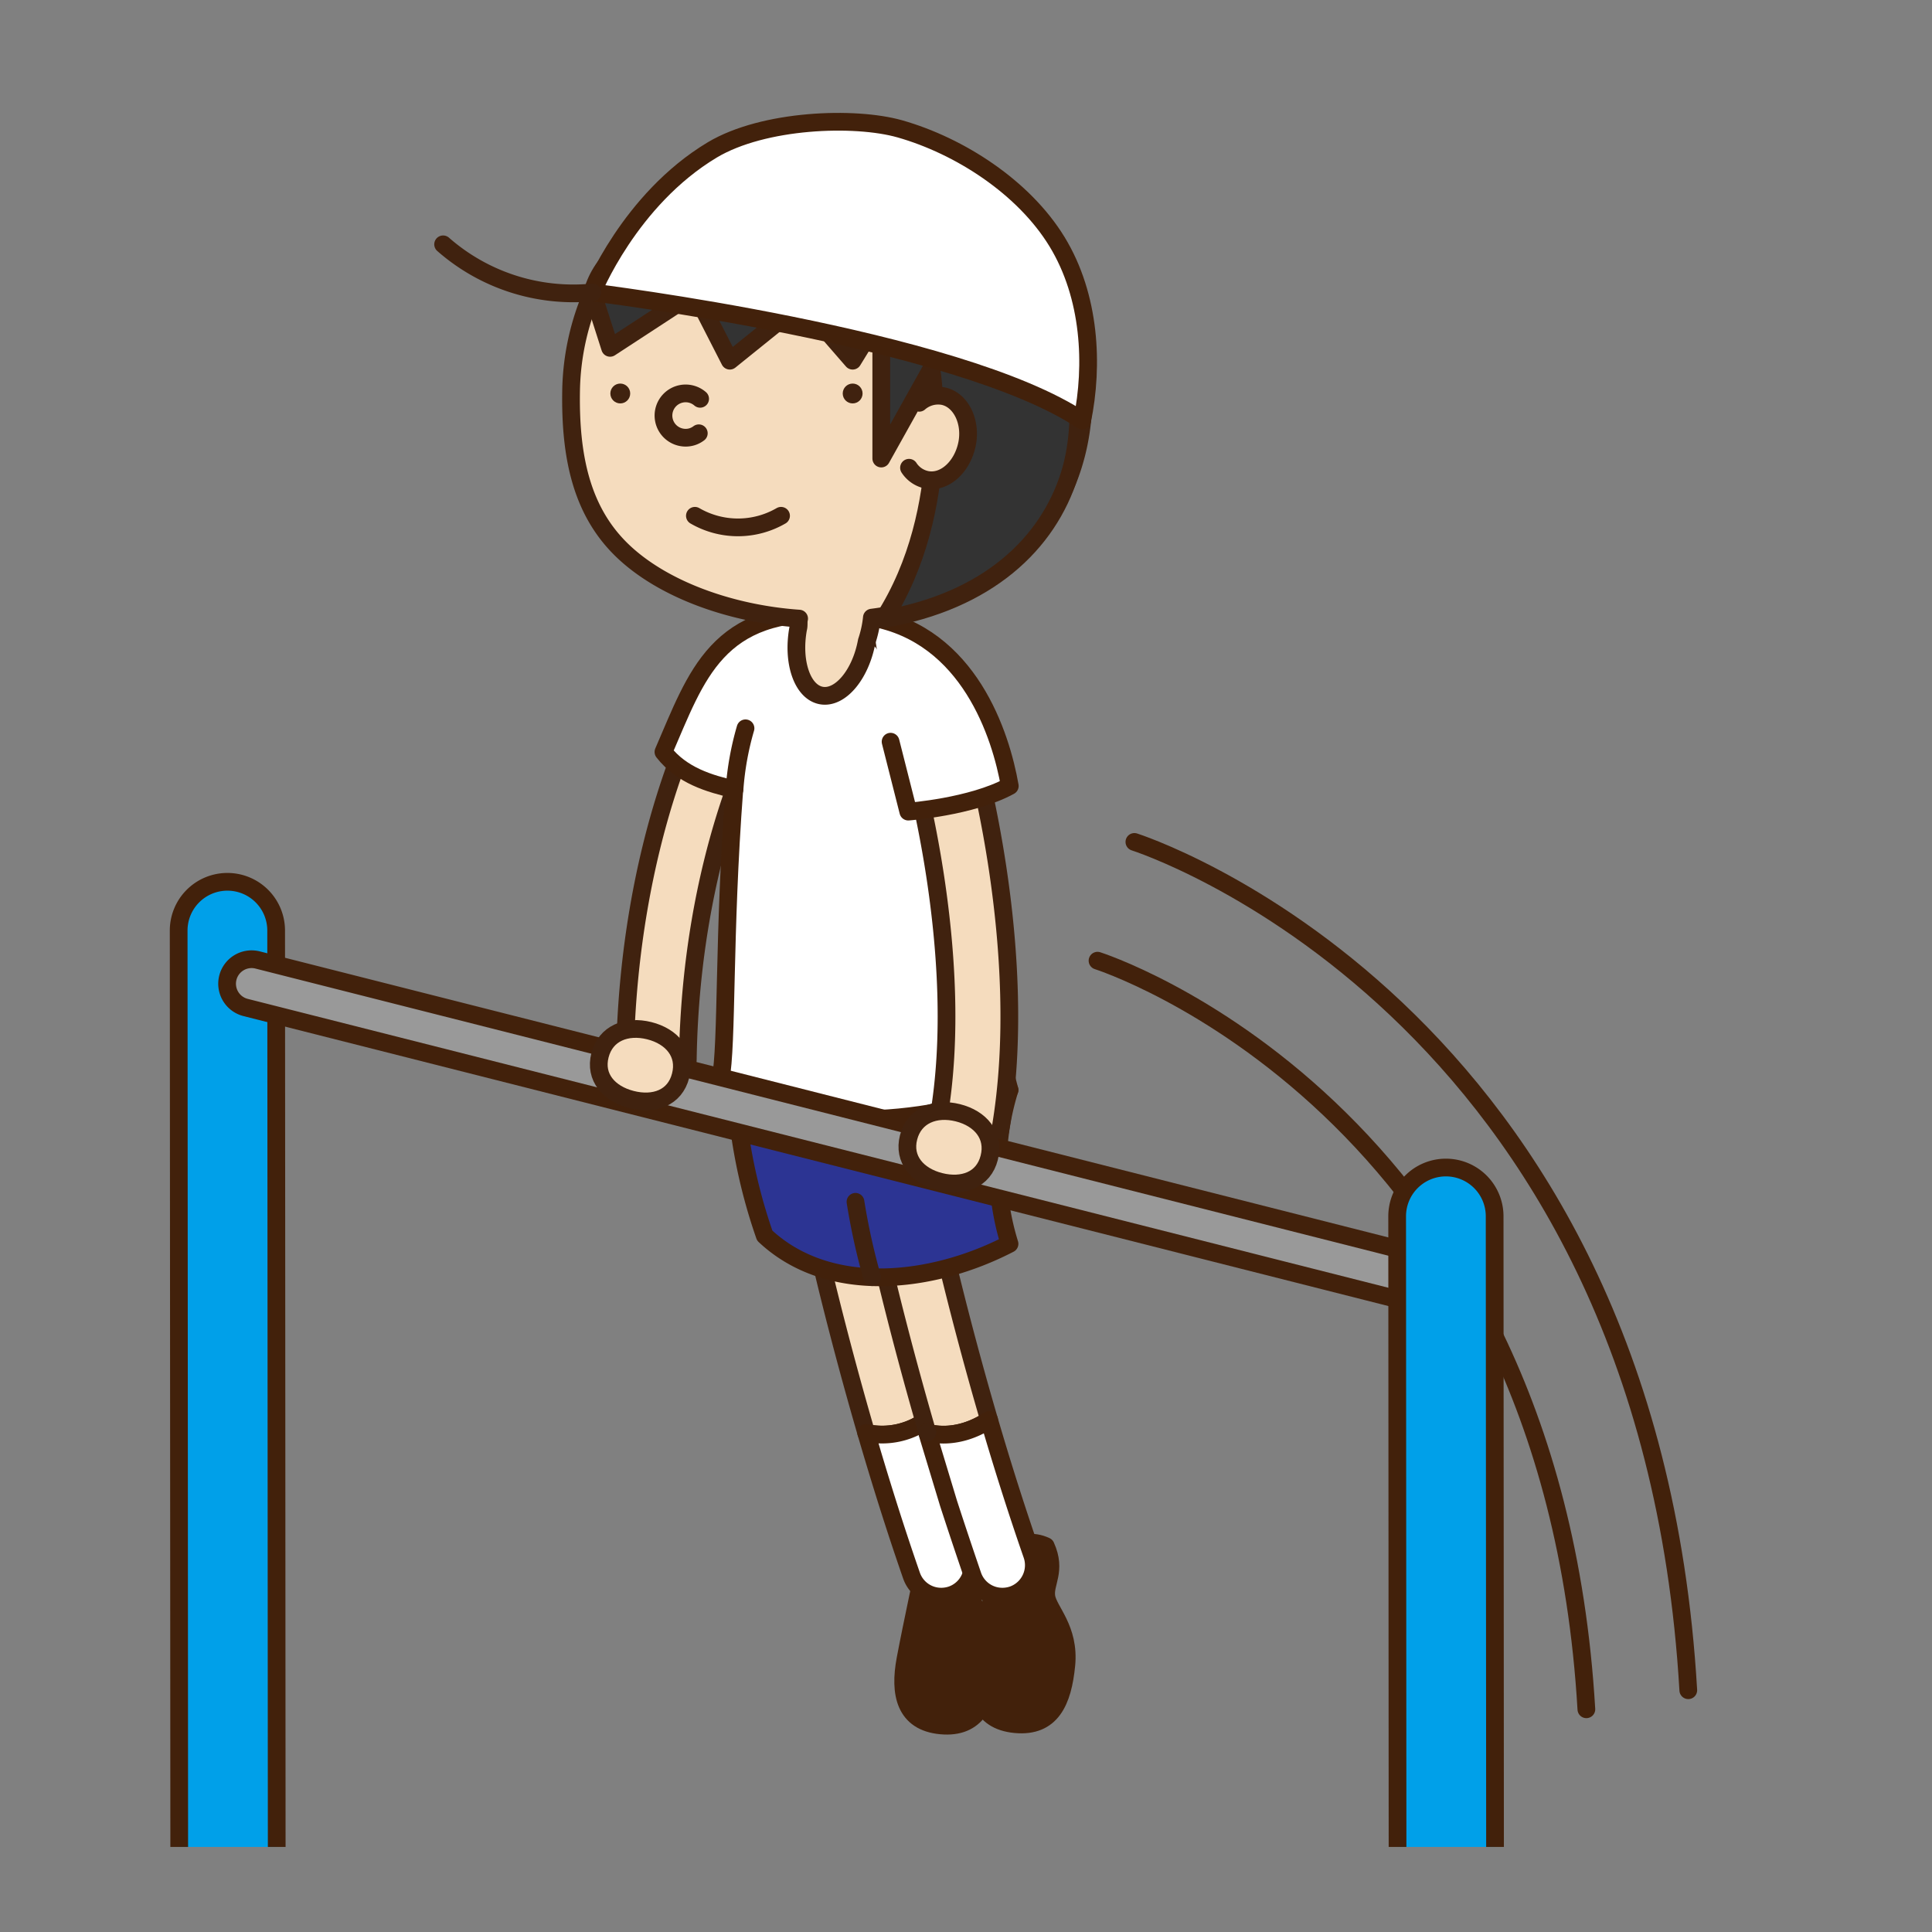<svg id="レイヤー_1" data-name="レイヤー 1" xmlns="http://www.w3.org/2000/svg" xmlns:xlink="http://www.w3.org/1999/xlink" viewBox="0 0 218 218"><rect x="0" y="0" width="218" height="218" fill="#808080" stroke="none"/><defs><style>.cls-1,.cls-14,.cls-8{fill:none;}.cls-2{clip-path:url(#clip-path);}.cls-3{clip-path:url(#clip-path-2);}.cls-4{fill:#9b7656;}.cls-5{clip-path:url(#clip-path-3);}.cls-6{fill:#ed811b;stroke-miterlimit:10;}.cls-11,.cls-14,.cls-16,.cls-6{stroke:#40220f;}.cls-10,.cls-11,.cls-12,.cls-13,.cls-14,.cls-16,.cls-17,.cls-6,.cls-8,.cls-9{stroke-width:2px;}.cls-7{clip-path:url(#clip-path-4);}.cls-10,.cls-12,.cls-13,.cls-17,.cls-8,.cls-9{stroke:#42210b;}.cls-10,.cls-11,.cls-12,.cls-13,.cls-14,.cls-16,.cls-17,.cls-8,.cls-9{stroke-linecap:round;stroke-linejoin:round;}.cls-9{fill:#00a0e9;}.cls-10{fill:#42210b;}.cls-11{fill:#f5dcbe;}.cls-12{fill:#fff;}.cls-13{fill:#2c3493;}.cls-15{fill:#40220f;}.cls-16{fill:#333;}.cls-17{fill:#999;}</style><clipPath id="clip-path"><rect id="SVGID" class="cls-1" x="-231" y="-469" width="200" height="200" rx="10"/></clipPath><clipPath id="clip-path-2"><rect id="SVGID-2" data-name="SVGID" class="cls-1" x="-532.76" y="-537" width="568.77" height="326.6"/></clipPath><clipPath id="clip-path-3"><rect id="SVGID-3" data-name="SVGID" class="cls-1" x="11.39" y="-230" width="200" height="200" rx="10"/></clipPath><clipPath id="clip-path-4"><rect id="SVGID-4" data-name="SVGID" class="cls-1" x="9" y="8.4" width="200" height="200" rx="10"/></clipPath></defs><title>2-3-2 跳びあがる</title><g class="cls-2"><g class="cls-3"><path class="cls-4" d="M-81.39-325l-.5-1.12-1.65.75L-276-358.27l-.27-.05-380.4,66-2.12.37L-495.46,55.32l.85,1.81L2.12-310.68ZM-198-341.61l47,8-455,145.94-21.51-45.75,429.64-107.83ZM-629-236.4-642.95-266-241.2-349l36.14,6.18Zm484.92-96,55.2,9.44L-568-106.72l-36.64-77.92ZM-276.25-355l26.18,4.48L-644.39-269.1-654-289.46ZM-566.63-103.75-83.1-321.94-6-308.74-493.34,52.11Z"/></g></g><g class="cls-5"><line class="cls-6" x1="102.63" y1="-257.97" x2="106.3" y2="28.37"/><path class="cls-6" d="M106.3,33.37a5,5,0,0,1-5-4.94L97.63-257.9a5,5,0,0,1,4.94-5.07h.06a5,5,0,0,1,5,4.94L111.3,28.3a5,5,0,0,1-4.94,5.07Z"/></g><g class="cls-7"><path class="cls-8" d="M128,95s58,18.38,62.5,95.72"/><path class="cls-8" d="M123.84,108.4S175,124.62,179,192.87"/><path class="cls-9" d="M25.8,338.84a5.49,5.49,0,0,1-5.5-5.49L20.16,105a5.5,5.5,0,0,1,5.5-5.5h0a5.5,5.5,0,0,1,5.5,5.5l.14,228.33a5.5,5.5,0,0,1-5.5,5.5Z"/><path class="cls-10" d="M118,174.46c-3-1.39-5.11,1.4-5.11,1.4s-1.59,7.33-2.32,11.21-.07,7.1,4,7.48,5.35-2.58,5.75-6.67-2-6.11-2.25-7.69S119.27,177.27,118,174.46Z"/><path class="cls-10" d="M109.6,174.6c-3-1.39-5.12,1.4-5.12,1.4s-1.58,7.33-2.31,11.21-.07,7.1,4,7.48,5.35-2.59,5.75-6.68-2-6.1-2.25-7.68S110.87,177.41,109.6,174.6Z"/><path class="cls-11" d="M104.56,160.23a.75.75,0,0,1,.13-.06c-3.59-12.28-5.64-21.64-5.67-21.77a3.55,3.55,0,1,0-6.93,1.51c0,.13,2.07,9.46,5.65,21.77A8.49,8.49,0,0,0,104.56,160.23Z"/><path class="cls-12" d="M106.2,180.16a3.67,3.67,0,0,0,1.17-.19,3.54,3.54,0,0,0,2.18-4.52c-1.83-5.28-3.46-10.5-4.86-15.28a.75.75,0,0,0-.13.06,8.49,8.49,0,0,1-6.82,1.45c1.46,5,3.17,10.52,5.11,16.1A3.54,3.54,0,0,0,106.2,180.16Z"/><path class="cls-11" d="M111.61,160.23h0c-3.6-12.31-5.66-21.7-5.68-21.83A3.55,3.55,0,0,0,99,139.91c0,.13,2.07,9.43,5.64,21.72C104.63,161.63,107.76,162.76,111.61,160.23Z"/><path class="cls-12" d="M109.75,177.78a3.54,3.54,0,0,0,3.35,2.38,3.67,3.67,0,0,0,1.17-.19,3.56,3.56,0,0,0,2.19-4.52c-1.83-5.26-3.46-10.46-4.85-15.22h0c-3.85,2.53-7,1.4-7,1.4v0l2.42,8C107.9,172.31,108.8,175,109.75,177.78Z"/><path class="cls-11" d="M74.07,123H74a3.54,3.54,0,0,1-3.49-3.6c.41-25.07,8.78-40.1,9.14-40.73a3.54,3.54,0,1,1,6.17,3.49h0c-.07.14-7.84,14.22-8.21,37.35A3.55,3.55,0,0,1,74.07,123Z"/><path class="cls-13" d="M86.29,139.42c7.29,6.84,19,5.4,27.62.93a29.31,29.31,0,0,1,0-17.36l-31-1.12A61.46,61.46,0,0,0,86.29,139.42Z"/><path class="cls-12" d="M81.3,121.87c6.31,6.25,24,5.2,32.61,1.12-7.9-29.57-9.66-53.26-19.65-53.75-13.41-.66-15.66,7-19.4,15.61,2.08,2.66,5.2,3.58,8,4.22C81.61,105.55,82.09,117.72,81.3,121.87Z"/><path class="cls-11" d="M109.36,130.48a3.31,3.31,0,0,1-.62,0,3.55,3.55,0,0,1-2.88-4.11c3.32-18.81-3.19-41.13-3.26-41.35a3.55,3.55,0,0,1,6.81-2c.29,1,7,24.16,3.44,44.6A3.54,3.54,0,0,1,109.36,130.48Z"/><path class="cls-12" d="M100.49,83.69l2,7.89s7.13-.53,11.45-2.89c-1-5.72-4.58-17-15.54-19"/><path class="cls-14" d="M98.4,144.11a74.61,74.61,0,0,1-1.87-8.5"/><path class="cls-11" d="M122.26,45.07a28.91,28.91,0,1,0-57.82-1c-.13,7.52,1.2,13.6,5.73,18s12.24,7.19,20,7.73c-.1.37,0,.74-.11,1.13-.69,3.78.48,7.16,2.61,7.55s4.44-2.35,5.13-6.12a12.24,12.24,0,0,0,.58-2.67C111.83,68,122,59.16,122.26,45.07Z"/><path class="cls-14" d="M78.41,58.2a9.69,9.69,0,0,0,9.72,0"/><path class="cls-11" d="M78.85,48.89a2.42,2.42,0,0,1-1.5.5A2.5,2.5,0,1,1,79,45"/><circle class="cls-15" cx="69.99" cy="44.4" r="1.12"/><circle class="cls-15" cx="96.21" cy="44.4" r="1.12"/><path class="cls-16" d="M66.84,33l2,6.25L78.41,33l3.94,7.7,8.15-6.57,5.71,6.57,3.23-5.26v16.3l5.65-10.12s2.63,15.72-5.39,28.23c11.66-2,18.54-8.43,21-16.34,1.86-6,.69-13-.1-18.68C111.75,26.5,71.11,17.59,66.84,33Z"/><path class="cls-12" d="M66.84,33s41.28,5.06,55.27,14.46c1.28-6.25.93-14-2.83-20.17s-11-10.83-17.74-12.75c-5.12-1.45-15.37-1.08-21.16,2.37C71,22.53,66.84,33,66.84,33Z"/><path class="cls-14" d="M66.84,33A22.27,22.27,0,0,1,50,27.57"/><path class="cls-12" d="M82.88,89.07a33.09,33.09,0,0,1,1.24-6.89"/><path class="cls-11" d="M102.57,52.78a3.11,3.11,0,0,0,2,1.36c2,.39,4-1.43,4.54-4s-.72-5.07-2.72-5.45a3.25,3.25,0,0,0-2.67.76"/><path class="cls-11" d="M104.63,161.63v0Z"/><path class="cls-17" d="M163.22,148,27.71,113.68a2.76,2.76,0,0,1,1.36-5.36l134.15,34Z"/><path class="cls-11" d="M111.62,130.64c-.64,2.51-3,3.34-5.54,2.7s-4.2-2.52-3.56-5,3-3.42,5.56-2.78S112.27,128.13,111.62,130.64Z"/><path class="cls-11" d="M76.8,121.37c-.64,2.52-3,3.35-5.54,2.7s-4.2-2.51-3.56-5,3-3.41,5.56-2.77S77.45,118.86,76.8,121.37Z"/><path class="cls-9" d="M163.29,371.07a5.49,5.49,0,0,1-5.5-5.49l-.14-228.34a5.5,5.5,0,0,1,5.5-5.5h0a5.5,5.5,0,0,1,5.5,5.5l.14,228.33a5.5,5.5,0,0,1-5.5,5.5Z"/></g></svg>